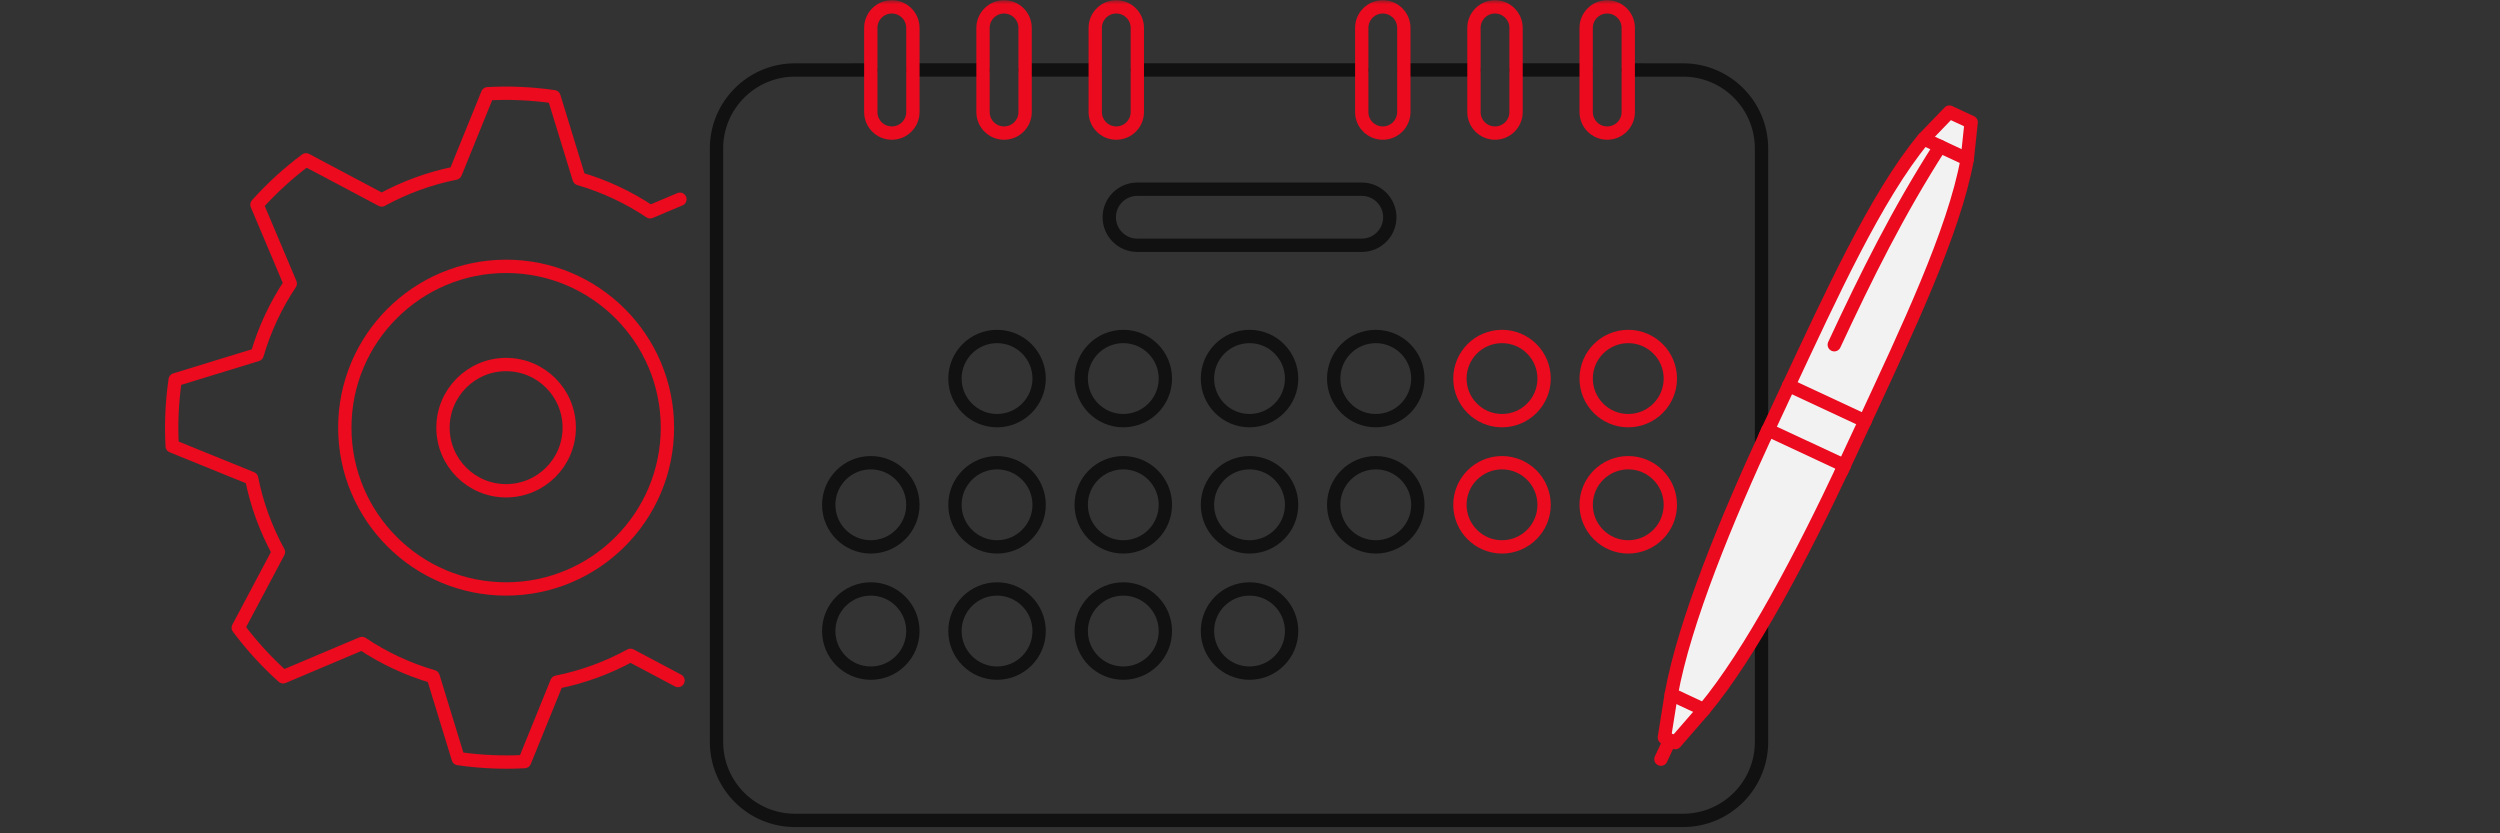 <svg width="300" height="100" viewBox="0 0 300 100" fill="none" xmlns="http://www.w3.org/2000/svg">
<rect x="0" y="0" width="300" height="100" fill="#333333" stroke="none"/>
<mask id="mask0_237_4062" style="mask-type:alpha" maskUnits="userSpaceOnUse" x="0" y="0" width="300" height="100">
<rect width="300" height="100" fill="#D9D9D9"/>
</mask>
<g mask="url(#mask0_237_4062)">
<path d="M104.497 8.396L95.395 8.397C90.199 8.397 85.981 12.615 85.981 17.81V89.034C85.981 94.23 90.199 98.448 95.395 98.448H201.968C207.164 98.448 211.382 94.23 211.382 89.034V17.81C211.382 12.615 207.164 8.397 201.968 8.397L195.391 8.396" stroke="#111111" stroke-width="1.6" stroke-miterlimit="79.84" stroke-linecap="round" stroke-linejoin="round"/>
<path d="M190.342 8.396H181.926" stroke="#111111" stroke-width="1.6" stroke-miterlimit="79.84" stroke-linecap="round" stroke-linejoin="round"/>
<path d="M176.876 8.396H168.473" stroke="#111111" stroke-width="1.6" stroke-miterlimit="79.84" stroke-linecap="round" stroke-linejoin="round"/>
<path d="M163.424 8.396H136.479" stroke="#111111" stroke-width="1.6" stroke-miterlimit="79.84" stroke-linecap="round" stroke-linejoin="round"/>
<path d="M131.429 8.396H123.013" stroke="#111111" stroke-width="1.6" stroke-miterlimit="79.84" stroke-linecap="round" stroke-linejoin="round"/>
<path d="M117.963 8.396H109.547" stroke="#111111" stroke-width="1.6" stroke-miterlimit="79.84" stroke-linecap="round" stroke-linejoin="round"/>
<path fill-rule="evenodd" clip-rule="evenodd" d="M104.496 3.348V13.446C104.496 14.84 105.627 15.971 107.021 15.971H107.022C108.416 15.971 109.547 14.84 109.547 13.446V3.348C109.547 1.954 108.416 0.823 107.022 0.823H107.021C105.627 0.823 104.496 1.954 104.496 3.348Z" stroke="#EB0A1E" stroke-width="1.6" stroke-miterlimit="79.84"/>
<path fill-rule="evenodd" clip-rule="evenodd" d="M117.962 3.348V13.446C117.962 14.84 119.093 15.971 120.487 15.971H120.488C121.882 15.971 123.013 14.84 123.013 13.446V3.348C123.013 1.954 121.882 0.823 120.488 0.823H120.487C119.093 0.823 117.962 1.954 117.962 3.348Z" stroke="#EB0A1E" stroke-width="1.6" stroke-miterlimit="79.84"/>
<path fill-rule="evenodd" clip-rule="evenodd" d="M131.428 3.348V13.446C131.428 14.84 132.559 15.971 133.953 15.971H133.954C135.347 15.971 136.479 14.84 136.479 13.446V3.348C136.479 1.954 135.347 0.823 133.954 0.823H133.953C132.559 0.823 131.428 1.954 131.428 3.348Z" stroke="#EB0A1E" stroke-width="1.6" stroke-miterlimit="79.84"/>
<path fill-rule="evenodd" clip-rule="evenodd" d="M163.409 3.348V13.446C163.409 14.84 164.54 15.971 165.934 15.971H165.935C167.329 15.971 168.46 14.84 168.46 13.446V3.348C168.46 1.954 167.329 0.823 165.935 0.823H165.934C164.54 0.823 163.409 1.954 163.409 3.348Z" stroke="#EB0A1E" stroke-width="1.6" stroke-miterlimit="79.84"/>
<path fill-rule="evenodd" clip-rule="evenodd" d="M176.875 3.348V13.446C176.875 14.84 178.006 15.971 179.4 15.971H179.401C180.794 15.971 181.926 14.84 181.926 13.446V3.348C181.926 1.954 180.794 0.823 179.401 0.823H179.4C178.006 0.823 176.875 1.954 176.875 3.348Z" stroke="#EB0A1E" stroke-width="1.6" stroke-miterlimit="79.84"/>
<path fill-rule="evenodd" clip-rule="evenodd" d="M190.34 3.348V13.446C190.34 14.84 191.471 15.971 192.865 15.971H192.866C194.26 15.971 195.391 14.84 195.391 13.446V3.348C195.391 1.954 194.26 0.823 192.866 0.823H192.865C191.471 0.823 190.34 1.954 190.34 3.348Z" stroke="#EB0A1E" stroke-width="1.6" stroke-miterlimit="79.84"/>
<path fill-rule="evenodd" clip-rule="evenodd" d="M133.111 26.069C133.111 27.926 134.619 29.435 136.476 29.435H163.411C165.268 29.435 166.777 27.927 166.777 26.07C166.777 24.213 165.268 22.703 163.411 22.703H136.476C134.619 22.703 133.111 24.212 133.111 26.069Z" stroke="#111111" stroke-width="1.6" stroke-miterlimit="79.84"/>
<path fill-rule="evenodd" clip-rule="evenodd" d="M114.595 45.427C114.595 48.215 116.858 50.478 119.645 50.478H119.646C122.434 50.478 124.696 48.216 124.696 45.428C124.696 42.641 122.434 40.378 119.646 40.378H119.645C116.858 40.378 114.595 42.64 114.595 45.427Z" stroke="#111111" stroke-width="1.6" stroke-miterlimit="79.84"/>
<path fill-rule="evenodd" clip-rule="evenodd" d="M129.745 45.427C129.745 48.215 132.007 50.478 134.794 50.478H134.795C137.583 50.478 139.845 48.216 139.845 45.428C139.845 42.641 137.583 40.378 134.795 40.378H134.794C132.007 40.378 129.745 42.64 129.745 45.427Z" stroke="#111111" stroke-width="1.6" stroke-miterlimit="79.84"/>
<path fill-rule="evenodd" clip-rule="evenodd" d="M144.894 45.427C144.894 48.215 147.156 50.478 149.943 50.478H149.944C152.732 50.478 154.994 48.216 154.994 45.428C154.994 42.641 152.732 40.378 149.944 40.378H149.943C147.156 40.378 144.894 42.64 144.894 45.427Z" stroke="#111111" stroke-width="1.6" stroke-miterlimit="79.84"/>
<path fill-rule="evenodd" clip-rule="evenodd" d="M160.042 45.427C160.042 48.215 162.305 50.478 165.092 50.478H165.093C167.881 50.478 170.143 48.216 170.143 45.428C170.143 42.641 167.881 40.378 165.093 40.378H165.092C162.305 40.378 160.042 42.64 160.042 45.427Z" stroke="#111111" stroke-width="1.6" stroke-miterlimit="79.84"/>
<path fill-rule="evenodd" clip-rule="evenodd" d="M175.191 45.427C175.191 48.215 177.454 50.478 180.241 50.478H180.242C183.03 50.478 185.292 48.216 185.292 45.428C185.292 42.641 183.03 40.378 180.242 40.378H180.241C177.454 40.378 175.191 42.64 175.191 45.427Z" stroke="#EB0A1E" stroke-width="1.6" stroke-miterlimit="79.84"/>
<path fill-rule="evenodd" clip-rule="evenodd" d="M190.34 45.427C190.34 48.215 192.603 50.478 195.39 50.478H195.391C198.179 50.478 200.441 48.216 200.441 45.428C200.441 42.641 198.179 40.378 195.391 40.378H195.39C192.603 40.378 190.34 42.64 190.34 45.427Z" stroke="#EB0A1E" stroke-width="1.6" stroke-miterlimit="79.84"/>
<path fill-rule="evenodd" clip-rule="evenodd" d="M99.447 60.576C99.447 63.364 101.709 65.627 104.496 65.627H104.497C107.285 65.627 109.547 63.365 109.547 60.577C109.547 57.79 107.285 55.526 104.497 55.526H104.496C101.709 55.526 99.447 57.789 99.447 60.576Z" stroke="#111111" stroke-width="1.6" stroke-miterlimit="79.84"/>
<path fill-rule="evenodd" clip-rule="evenodd" d="M114.595 60.576C114.595 63.364 116.858 65.627 119.645 65.627H119.646C122.434 65.627 124.696 63.365 124.696 60.577C124.696 57.79 122.434 55.526 119.646 55.526H119.645C116.858 55.526 114.595 57.789 114.595 60.576Z" stroke="#111111" stroke-width="1.6" stroke-miterlimit="79.84"/>
<path fill-rule="evenodd" clip-rule="evenodd" d="M129.745 60.576C129.745 63.364 132.007 65.627 134.794 65.627H134.795C137.583 65.627 139.845 63.365 139.845 60.577C139.845 57.79 137.583 55.526 134.795 55.526H134.794C132.007 55.526 129.745 57.789 129.745 60.576Z" stroke="#111111" stroke-width="1.6" stroke-miterlimit="79.84"/>
<path fill-rule="evenodd" clip-rule="evenodd" d="M144.894 60.576C144.894 63.364 147.156 65.627 149.943 65.627H149.944C152.732 65.627 154.994 63.365 154.994 60.577C154.994 57.79 152.732 55.526 149.944 55.526H149.943C147.156 55.526 144.894 57.789 144.894 60.576Z" stroke="#111111" stroke-width="1.6" stroke-miterlimit="79.84"/>
<path fill-rule="evenodd" clip-rule="evenodd" d="M160.042 60.576C160.042 63.364 162.305 65.627 165.092 65.627H165.093C167.881 65.627 170.143 63.365 170.143 60.577C170.143 57.79 167.881 55.526 165.093 55.526H165.092C162.305 55.526 160.042 57.789 160.042 60.576Z" stroke="#111111" stroke-width="1.6" stroke-miterlimit="79.84"/>
<path fill-rule="evenodd" clip-rule="evenodd" d="M175.191 60.576C175.191 63.364 177.454 65.627 180.241 65.627H180.242C183.03 65.627 185.292 63.365 185.292 60.577C185.292 57.79 183.03 55.526 180.242 55.526H180.241C177.454 55.526 175.191 57.789 175.191 60.576Z" stroke="#EB0A1E" stroke-width="1.6" stroke-miterlimit="79.84"/>
<path fill-rule="evenodd" clip-rule="evenodd" d="M190.34 60.576C190.34 63.364 192.603 65.627 195.39 65.627H195.391C198.179 65.627 200.441 63.365 200.441 60.577C200.441 57.79 198.179 55.526 195.391 55.526H195.39C192.603 55.526 190.34 57.789 190.34 60.576Z" stroke="#EB0A1E" stroke-width="1.6" stroke-miterlimit="79.84"/>
<path fill-rule="evenodd" clip-rule="evenodd" d="M99.447 75.725C99.447 78.513 101.709 80.776 104.496 80.776H104.497C107.285 80.776 109.547 78.514 109.547 75.726C109.547 72.939 107.285 70.675 104.497 70.675H104.496C101.709 70.675 99.447 72.938 99.447 75.725Z" stroke="#111111" stroke-width="1.6" stroke-miterlimit="79.84"/>
<path fill-rule="evenodd" clip-rule="evenodd" d="M114.595 75.725C114.595 78.513 116.858 80.776 119.645 80.776H119.646C122.434 80.776 124.696 78.514 124.696 75.726C124.696 72.939 122.434 70.675 119.646 70.675H119.645C116.858 70.675 114.595 72.938 114.595 75.725Z" stroke="#111111" stroke-width="1.6" stroke-miterlimit="79.84"/>
<path fill-rule="evenodd" clip-rule="evenodd" d="M129.745 75.725C129.745 78.513 132.007 80.776 134.794 80.776H134.795C137.583 80.776 139.845 78.514 139.845 75.726C139.845 72.939 137.583 70.675 134.795 70.675H134.794C132.007 70.675 129.745 72.938 129.745 75.725Z" stroke="#111111" stroke-width="1.6" stroke-miterlimit="79.84"/>
<path fill-rule="evenodd" clip-rule="evenodd" d="M144.894 75.725C144.894 78.513 147.156 80.776 149.943 80.776H149.944C152.732 80.776 154.994 78.514 154.994 75.726C154.994 72.939 152.732 70.675 149.944 70.675H149.943C147.156 70.675 144.894 72.938 144.894 75.725Z" stroke="#111111" stroke-width="1.6" stroke-miterlimit="79.84"/>
<path d="M81.363 81.662L75.841 78.731C75.781 78.7 75.721 78.669 75.661 78.639C72.918 80.14 69.941 81.236 66.823 81.859C66.797 81.918 66.772 81.976 66.749 82.036L62.95 91.39C60.335 91.532 57.673 91.419 54.988 91.03L52.032 81.385C52.011 81.323 51.992 81.26 51.971 81.198C48.882 80.296 46.019 78.941 43.444 77.219C43.384 77.242 43.325 77.267 43.265 77.291L33.973 81.216C31.986 79.433 30.183 77.46 28.592 75.329L33.32 66.422C33.351 66.363 33.382 66.303 33.412 66.244C31.91 63.501 30.815 60.524 30.192 57.407C30.134 57.381 30.075 57.356 30.015 57.332L20.662 53.534C20.52 50.921 20.633 48.257 21.022 45.572L30.665 42.614C30.728 42.594 30.792 42.574 30.855 42.553C31.757 39.466 33.111 36.605 34.831 34.031C34.808 33.971 34.783 33.91 34.758 33.849L30.834 24.559C32.617 22.571 34.592 20.769 36.723 19.179L45.627 23.903C45.687 23.936 45.748 23.967 45.808 23.997C48.55 22.497 51.526 21.402 54.642 20.779C54.667 20.719 54.693 20.659 54.718 20.598L58.515 11.248C61.13 11.105 63.793 11.218 66.477 11.608L69.435 21.247C69.454 21.312 69.474 21.376 69.496 21.439C72.582 22.341 75.444 23.695 78.018 25.416C78.079 25.392 78.139 25.366 78.201 25.34L81.591 23.909" stroke="#EB0A1E" stroke-width="1.6" stroke-miterlimit="79.84" stroke-linecap="round" stroke-linejoin="round"/>
<path fill-rule="evenodd" clip-rule="evenodd" d="M60.734 43.744C64.915 43.744 68.308 47.137 68.308 51.318C68.308 55.499 64.915 58.893 60.734 58.893C56.553 58.893 53.159 55.499 53.159 51.318C53.159 47.137 56.553 43.744 60.734 43.744Z" stroke="#EB0A1E" stroke-width="1.6" stroke-miterlimit="79.84"/>
<path fill-rule="evenodd" clip-rule="evenodd" d="M60.734 31.961C71.419 31.961 80.091 40.633 80.091 51.318C80.091 62.003 71.419 70.675 60.734 70.675C50.049 70.675 41.377 62.003 41.377 51.318C41.377 40.633 50.049 31.961 60.734 31.961Z" stroke="#EB0A1E" stroke-width="1.6" stroke-miterlimit="79.84"/>
<path fill-rule="evenodd" clip-rule="evenodd" d="M213.065 50.477L207.174 63.101C203.107 71.739 200.47 80.422 200.441 89.191L207.174 82.458L214.748 69.834C225.023 49.285 235.16 28.829 236.63 14.287L234.105 13.446C226.699 21.735 219.777 35.026 213.065 50.477Z" fill="#F2F2F2"/>
<path d="M214.653 46.251C219.606 35.703 225.154 23.479 230.841 16.655L236.071 19.094C234.499 27.837 228.701 39.945 223.805 50.519" stroke="#EB0A1E" stroke-width="1.6" stroke-miterlimit="79.84" stroke-linecap="round" stroke-linejoin="round"/>
<path d="M212.163 51.591C207.267 62.165 202.123 74.578 200.551 83.321L204.473 85.15C210.16 78.326 216.362 66.406 221.315 55.859" stroke="#EB0A1E" stroke-width="1.6" stroke-miterlimit="79.84" stroke-linecap="round" stroke-linejoin="round"/>
<path d="M212.163 51.59L221.315 55.857" stroke="#EB0A1E" stroke-width="1.6" stroke-miterlimit="79.84" stroke-linecap="round" stroke-linejoin="round"/>
<path d="M214.653 46.251L223.805 50.519" stroke="#EB0A1E" stroke-width="1.6" stroke-miterlimit="79.84" stroke-linecap="round" stroke-linejoin="round"/>
<path d="M223.805 50.518L220.959 56.62" stroke="#EB0A1E" stroke-width="1.6" stroke-miterlimit="79.84" stroke-linecap="round" stroke-linejoin="round"/>
<path d="M214.653 46.252L211.807 52.354" stroke="#EB0A1E" stroke-width="1.6" stroke-miterlimit="79.84" stroke-linecap="round" stroke-linejoin="round"/>
<path d="M230.841 16.654L233.927 13.45L236.541 14.67L236.071 19.094" stroke="#EB0A1E" stroke-width="1.6" stroke-miterlimit="79.84" stroke-linecap="round" stroke-linejoin="round"/>
<path d="M232.802 17.57C227.729 25.491 224.025 32.977 220.113 41.367" stroke="#EB0A1E" stroke-width="1.6" stroke-miterlimit="79.84" stroke-linecap="round" stroke-linejoin="round"/>
<path d="M200.551 83.32L199.724 88.505L201.031 89.115L204.473 85.149" stroke="#EB0A1E" stroke-width="1.6" stroke-miterlimit="79.84" stroke-linecap="round" stroke-linejoin="round"/>
<path d="M200.378 88.811L199.311 91.099" stroke="#EB0A1E" stroke-width="1.6" stroke-miterlimit="79.84" stroke-linecap="round" stroke-linejoin="round"/>
</g>
</svg>

